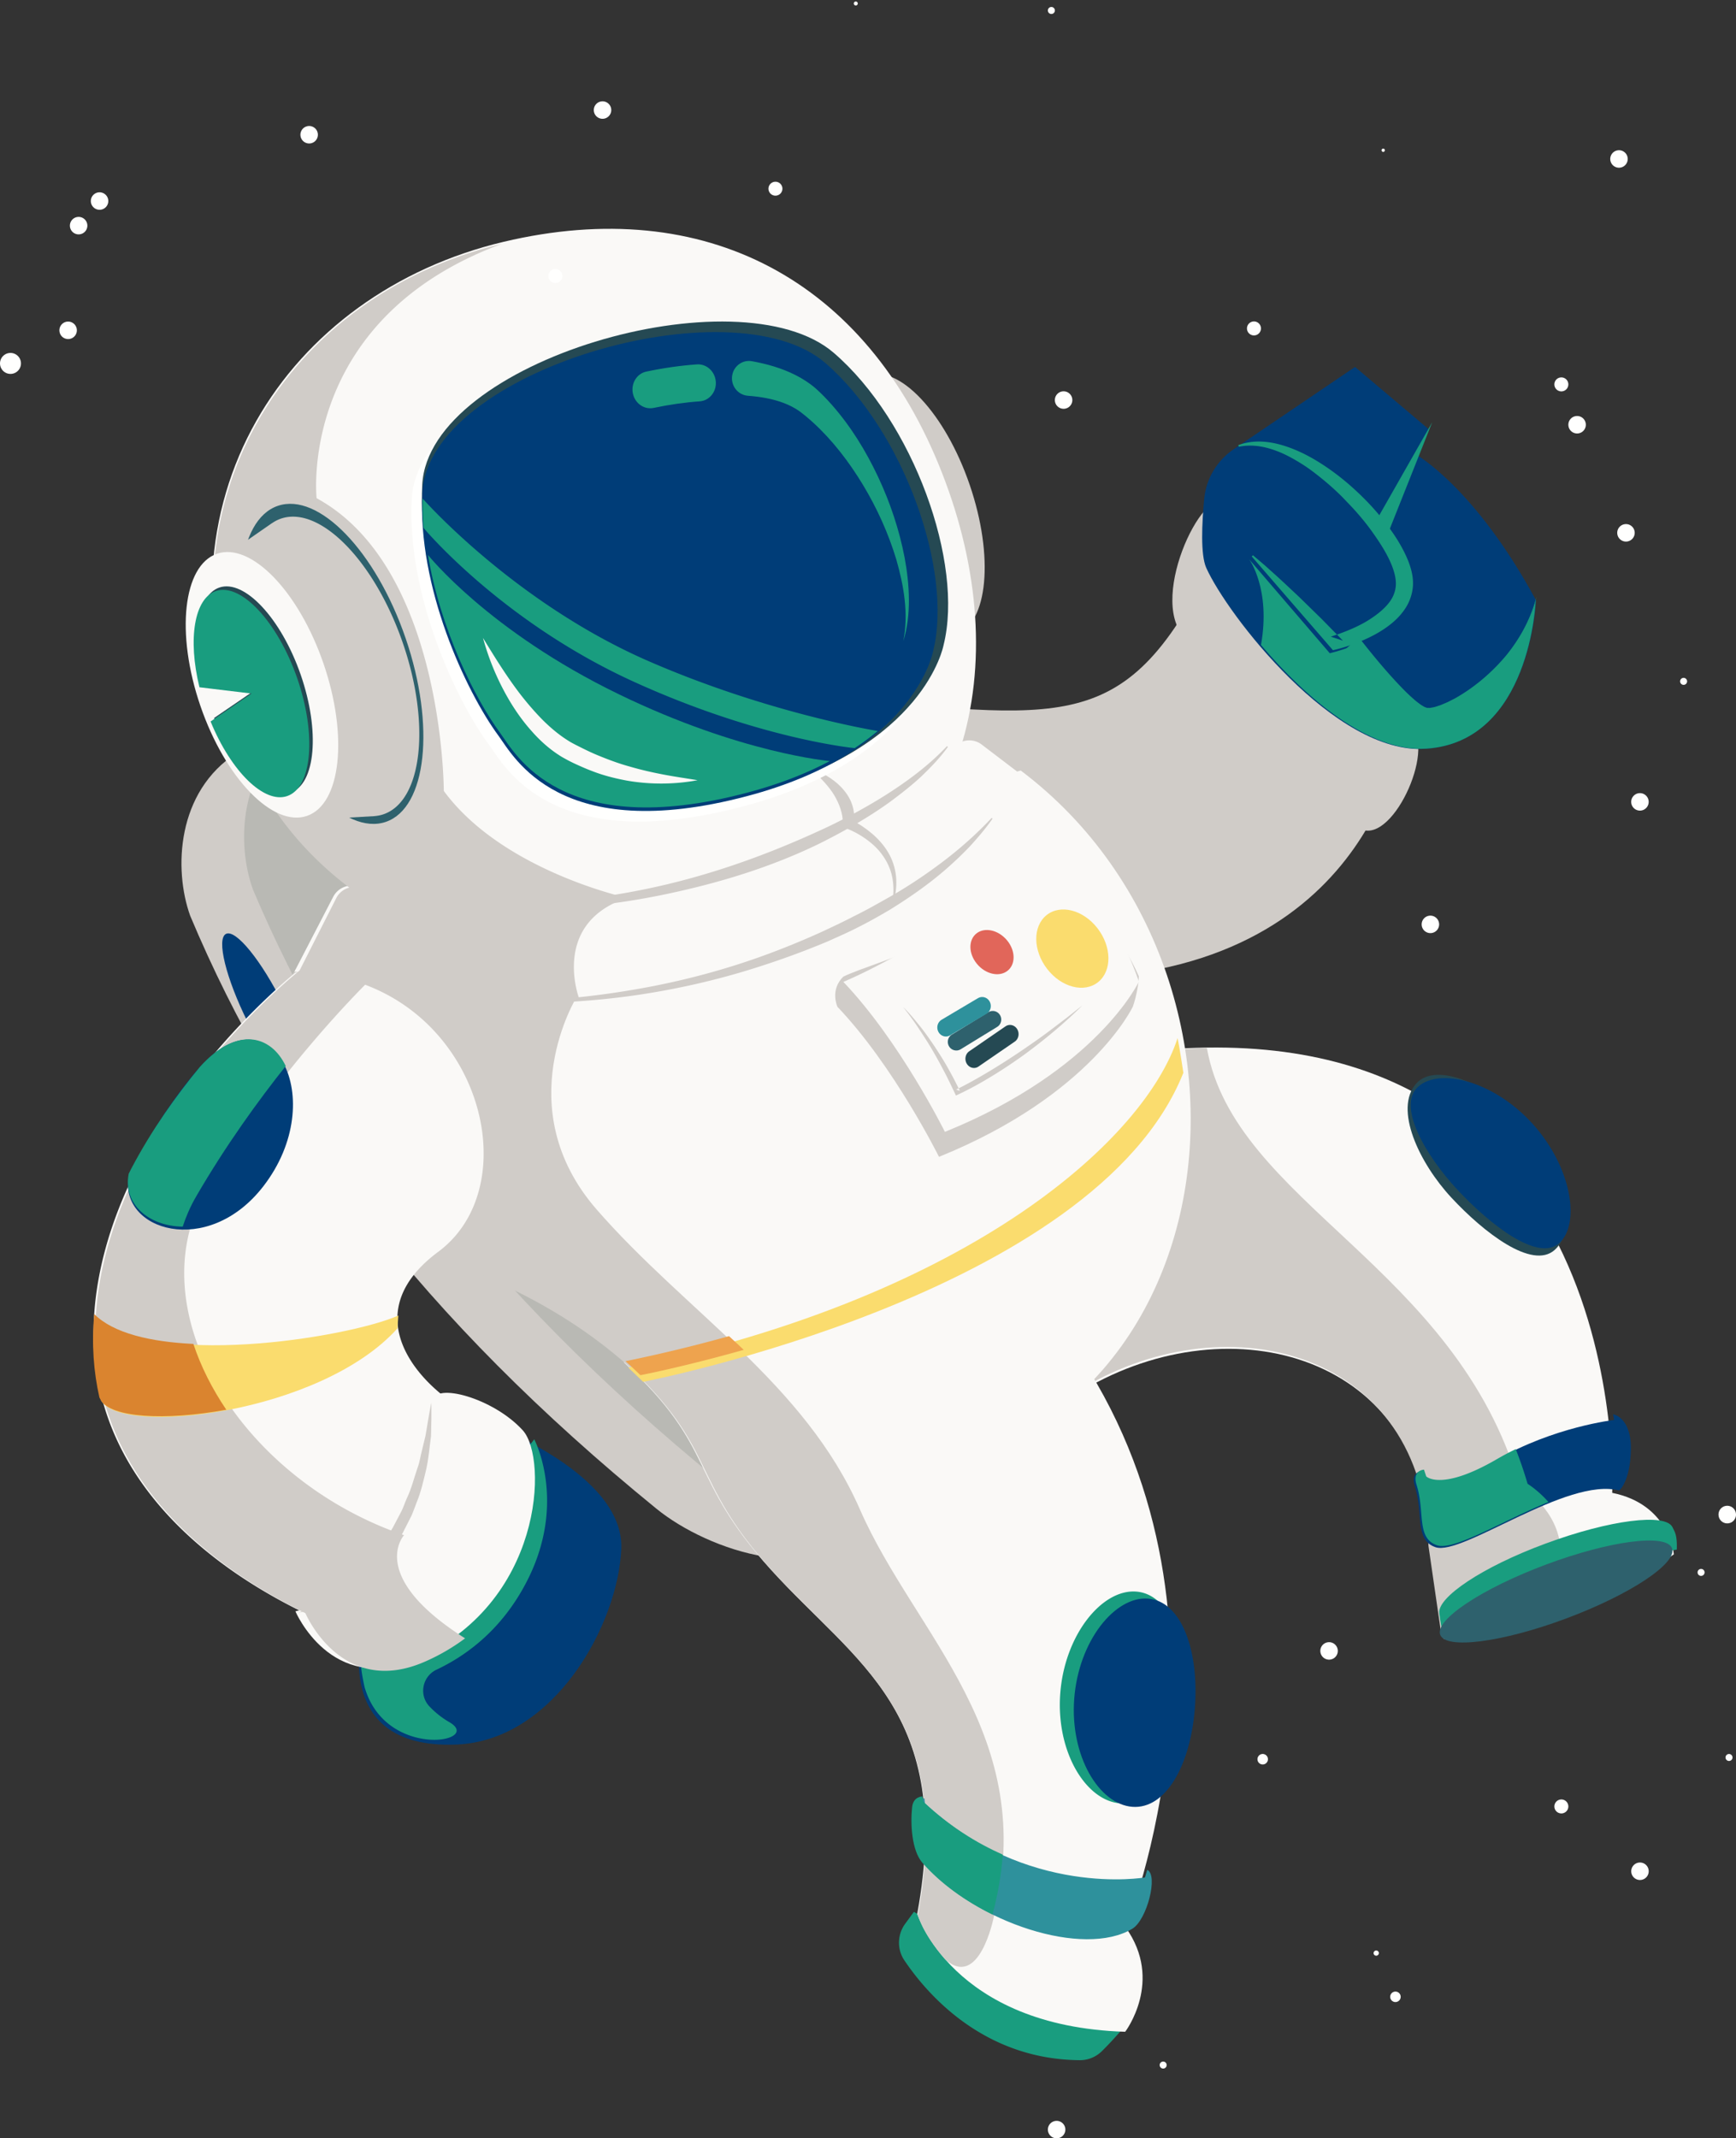 <svg xmlns="http://www.w3.org/2000/svg" width="497" height="612" viewBox="0 0 497 612">
    <rect x="0" y="0" width="497" height="612" fill="#333333" stroke="none"/>
    <g fill="none" fill-rule="evenodd">
        <path fill="#FFFFFE" d="M30.981 57.195a2.5 2.5 0 1 1-4.962.61 2.5 2.5 0 0 1 4.962-.61"/>
        <path fill="#D0CCC8" d="M315.006 348.09c-24.785 30.443-46.203 59.357-65.053 87.582-14.686 19.37-47.276 8.16-62.052-3.892-66.905-54.495-108.044-109.164-133.458-169.691-4.79-13.34-3.843-35.544 13.284-46.53 34.285-18.592 73.247-39.724 117.919-63.95 20.388-10.644 40.325-6.11 43.64 10.683 12.04 53.533 37.842 99.143 82.571 143.955 12.491 11.646 14.236 28.562 3.149 41.843"/>
        <path fill="#003D78" d="M81.093 287.486c6.237 12.548 9.012 23.845 6.2 25.233-2.813 1.387-10.149-7.658-16.386-20.205-6.237-12.546-9.012-23.843-6.2-25.233 2.814-1.387 10.149 7.66 16.386 20.205"/>
        <path fill="#B9B9B4" d="M331.201 341.18c-24.433 30.094-45.535 58.685-64.095 86.605-14.472 19.153-46.84 7.875-61.547-4.153-66.598-54.39-107.65-108.833-133.133-169.016-4.812-13.261-3.978-35.29 12.955-46.113l116.624-62.907c20.167-10.467 39.958-5.874 43.326 10.806 12.186 53.179 37.987 98.56 82.551 143.24 12.442 11.615 14.249 28.408 3.319 41.537"/>
        <path fill="#D0CCC8" d="M247.66 200.59c63.435 5.57 78.257 8.662 105.176-52.358 0 0 .161 29.758 48.864 59.677 0 0-6.588 68.776-92.267 72.059L247.66 200.59"/>
        <path fill="#D0CCC8" d="M402.177 207.194c-49.154-29.595-49.25-59.138-49.25-59.138-3.331-16.957-21.915 15.09-16.212 30.417 5.702 15.33 30.628 54.558 53.987 59.18 9.618 1.903 21.66-27.382 11.475-30.459"/>
        <path fill="#003D78" d="M345.338 162.522c-1.676-3.745-1.248-12.775-.583-19.772.547-5.75 3.658-10.947 8.442-14.189l34.734-23.54 21.01 17.75-3.626 7.272s16.917 9.36 34.42 41.737c0 0-1.445 40.525-31.577 42.54-26.051 1.743-56.862-38.501-62.82-51.798"/>
        <path fill="#199D7F" d="M408.339 214.273c-16.356 1.087-34.612-14.615-47.334-29.679 2.874-15.992-3.363-24.496-3.363-24.496l23.057 26.856s2.794-.608 6.393-2.027c0 0 15.697 18.857 21.008 19.588 5.313.732 27.043-12.05 31.57-32.791 0 0-1.397 40.56-31.331 42.549"/>
        <path fill="#199D7F" d="M366.41 129.432c1.829.756 3.569 1.706 5.271 2.728a46.826 46.826 0 0 1 4.912 3.37c3.153 2.43 6.166 5.059 8.884 7.97 2.778 2.84 5.37 5.857 7.615 9.055 2.243 3.169 4.336 6.474 5.561 9.776 1.22 3.348 1.344 5.92.057 8.51-1.286 2.575-4.065 4.89-7.222 6.833-3.154 1.923-6.977 3.404-10.492 4.541l3.474 1.144-6.197-6.311-6.338-6.192c-2.16-2.023-4.305-4.06-6.498-6.056l-3.312-2.972-3.4-2.9-.372.32 23.115 26.678.15.17.214-.051c4.132-.984 8.112-2.456 11.85-4.469 3.679-2.031 7.227-4.716 9.294-8.542 1-1.902 1.576-4.052 1.554-6.208-.007-2.162-.589-4.258-1.344-6.22-1.57-3.928-3.866-7.483-6.406-10.807a74.61 74.61 0 0 0-8.476-9.26c-3.062-2.858-6.368-5.467-9.9-7.743-3.525-2.273-7.32-4.205-11.38-5.397-4.023-1.196-8.505-1.528-12.53.013l.179.452c4.124-.85 8.097.07 11.737 1.568z"/>
        <path fill="#199D7F" d="M392.63 151.42l4.335 2.253 13.068-32.837zM431.03 187.795c-4.132 4.884-9.07 9.046-14.527 12.107l-2.077 1.055-2.112.896c-.705.192-1.432.51-2.105.604-.332.048-.695.15-.992.16-.264-.04-.538.023-.785-.05-.25-.13-.455-.143-.743-.31l-.879-.53c-.59-.441-1.196-.863-1.778-1.378a50.981 50.981 0 0 1-3.426-3.229c-4.44-4.56-8.594-9.592-12.542-14.65l-3.743 3.215c4.397 4.954 8.866 9.726 13.796 14.19a54.928 54.928 0 0 0 3.877 3.21c1.45.975 2.662 2.065 4.935 2.578.528.093 1.07.015 1.6.002.499-.06.906-.2 1.36-.302.898-.208 1.639-.59 2.458-.882.752-.38 1.513-.738 2.249-1.132l2.144-1.27c5.544-3.604 10.33-8.22 14.249-13.495 3.85-5.318 6.692-11.427 7.913-17.88-1.622 6.362-4.802 12.161-8.871 17.09zM261.641 547.179l-2.504 3.422c-2.25 3.08-2.37 7.272-.238 10.445 6.47 9.62 22.597 28.352 50.18 28.59a8.932 8.932 0 0 0 6.316-2.522c1.3-1.267 3.094-3.133 5.46-5.836l-59.214-34.099"/>
        <path fill="#FAF9F7" d="M310.203 397.753c42.46-25.054 98.15-9.949 99.427 45.61l3.722 25.673s27.842 2.671 65.849-24.176c0 0-1.166-14.295-17.644-17.6 0 0 6.314-139.95-131.648-126.55l-19.706 97.043"/>
        <path fill="#D0CCC8" d="M412.648 467.915l33.89-26.502c-1.579-10.376-11.561-16.335-11.561-16.335-18.301-62.828-81.523-80.77-89.47-125.164-.24.003-.476.005-.714.01-1.817.089-7.05.348-13.573.728-.501.047-.988.074-1.494.123l-19.6 96.368c42.21-24.884 97.562-9.891 98.826 45.28l3.696 25.492"/>
        <path fill="#FAF9F7" d="M84.678 277.445c-14.116 29.148-.075 62.901 56.823 88.353 56.9 25.452 54.22 57.134 90.111 58.733 121.47 5.417 141.657-143.006 60.614-203.999L84.678 277.445"/>
        <path fill="#FAF9F7" d="M178.621 389.938c26.967 24.838 17.865 32.614 42.123 59.354 24.26 26.74 52.467 40.643 41.851 98.468 0 0 9.975 32.21 59.536 33.743 0 0 11.102-14.537.161-29.828 0 0 37.484-90.658-15.084-166.447-52.569-75.792-128.587 4.71-128.587 4.71"/>
        <path fill="#D0CCC8" d="M140.882 366.287c17.42 7.77 29.238 16.124 38.299 24.02 26.71 24.744 17.721 32.535 41.864 59.233 24.186 26.744 52.3 40.656 41.745 98.464 0 0 1.034 5.022 7.783 12.762 9.784 8.758 13.885-11.9 13.885-11.9 13.22-52.532-22.466-80.755-38.267-116.854-15.801-36.096-50.008-56.689-75.417-85.895-25.41-29.206-5.595-60.911-5.595-60.911l-60.34-12.647-20.706 5.67c-14.112 29.061-.093 62.703 56.75 88.058"/>
        <path fill="#FADC6E" d="M337.131 297.11c-9.158 28.248-57.964 73.65-157.247 94.301l4.237 4.08s129.366-24.997 154.665-88.45c0 0-1.06-7.128-1.655-9.93"/>
        <path fill="#EEA34E" d="M183.354 393.583s12.054-2.306 29.569-7.25a441.737 441.737 0 0 0-4.208-3.924 435.372 435.372 0 0 1-29.649 7.172 146.362 146.362 0 0 1 4.13 3.855l.158.147"/>
        <path fill="#199D7F" d="M478.799 437.066c-1.99-4.044-17.836-2.109-36.267 4.693-18.434 6.803-31.05 15.476-30.481 19.938.651 5.106 1.257 6.415 1.257 6.415-1.6-4.212 12.049-13.137 30.48-19.938 18.43-6.802 31.847-3.462 36.266-4.695.132-4.156-.532-4.944-1.255-6.413"/>
        <path fill="#2E616D" d="M478.682 443.112c1.599 4.263-11.96 13.261-30.286 20.103-18.33 6.841-34.48 8.933-36.078 4.674-1.6-4.263 11.962-13.262 30.288-20.103 18.326-6.842 34.477-8.935 36.076-4.674"/>
        <path fill="#254953" d="M415.525 342.778c-9.24-9.945-16.549-25.402-10.063-32.675 5.762-6.461 21.628.394 32.771 12.814 11.145 12.422 13.306 29.035 6.863 34.815-6.443 5.78-20.33-5.011-29.57-14.954"/>
        <path fill="#003D78" d="M417.247 340.508c-9.237-9.91-17.361-24.031-11.236-29.5 6.126-5.468 21.69-1.647 32.84 10.72 11.148 12.368 13.662 28.596 7.536 34.066-6.127 5.469-19.904-5.378-29.14-15.286M410.96 442.813c7.614 2.613 37.629-20.187 52.613-16.217 0 0 3.173-2.501 3.329-11.773.154-9.27-5.088-10.051-5.088-10.051l.289 1.626s-17.344 1.954-33.74 11.496c-16.197 9.425-20.513 5.026-20.513 5.026l-.647-1.949s-3.5.124-2.143 4.41c2.495 7.878-.146 15.358 5.9 17.432"/>
        <path fill="#199D7F" d="M408.316 422.555l-.64-1.929s-3.463.122-2.12 4.369c2.47 7.803-.142 15.213 5.84 17.269 4.813 1.655 18.668-6.96 31.914-12.374-2.974-3.383-5.98-5.217-5.98-5.217-.994-3.446-2.143-6.737-3.385-9.927a79.545 79.545 0 0 0-5.339 2.836c-16.02 9.333-20.29 4.973-20.29 4.973M339.08 487.296c-1.265 16.734-8.577 29.55-18.39 28.824-9.813-.727-18.412-14.722-17.148-31.457 1.264-16.736 11.912-29.87 21.723-29.144 9.815.725 15.077 15.042 13.814 31.777"/>
        <path fill="#003D78" d="M342.087 488.772c-1.233 16.457-8.346 29.062-17.887 28.35-9.538-.713-17.894-14.472-16.66-30.928 1.234-16.457 11.588-29.378 21.129-28.666 9.539.711 14.65 14.789 13.418 31.244"/>
        <path fill="#2E919C" d="M264.603 533.518c14.791 16.794 45.655 26.876 59.58 18.494 4.193-2.524 7.486-15.415 4.255-16.84l-.645 2.16s-33.956 5.928-62.995-21.21l-.156-1.428s-2.626-.07-2.967 3.015c-.507 4.602-.207 12.248 2.928 15.81"/>
        <path fill="#199D7F" d="M264.262 515.6l-.158-1.442s-2.63-.072-2.968 3.04c-.504 4.64-.197 12.352 2.946 15.947 5.192 5.934 12.357 11.035 20.074 14.805.068-.282.103-.449.103-.449 1.557-5.869 2.44-11.412 2.81-16.706-7.485-3.302-15.307-8.135-22.807-15.196"/>
        <path fill="#D0CCC8" d="M244.376 150.21c7.003 20.466 20.122 34.5 29.303 31.346 9.182-3.153 10.949-22.3 3.945-42.766-7.003-20.465-20.124-34.5-29.305-31.345-9.18 3.153-10.947 22.3-3.943 42.765"/>
        <path fill="#FAF9F7" d="M69.428 213.364c21.604 55.072 97.706 76.853 152.995 55.277 55.289-21.576 68.826-78.34 47.222-133.412-21.605-55.073-67.7-79.724-125.457-66.023-61.761 14.651-102.223 74.15-74.76 144.158"/>
        <path fill="#FAF9F7" d="M272.98 213.995c-21.842 25.974-99.114 57.908-170.95 39.658-2.631-.667-5.38.6-6.623 2.998l-11.074 21.367s63.62 19.596 133.048-3.727c63.053-21.18 74.603-52.866 74.603-52.866l-10.928-8.327a5.895 5.895 0 0 0-8.076.897"/>
        <path fill="#D0CCC8" d="M90.641 142.591c36.43 19.826 36.416 83.776 36.416 83.776 16.78 22.867 52.493 30.607 52.493 30.607-21.797 7.195-13.862 28.476-13.769 28.728-45.847 3.807-80.432-7.096-80.442-7.1l10.929-21.557a5.815 5.815 0 0 1 3.725-3.008c-13.399-10.182-24.103-23.376-30.312-39.352-27.388-70.47 12.705-130.261 74.024-144.902-58.675 21.64-53.064 72.808-53.064 72.808"/>
        <path fill="#D0CCC8" d="M140.515 287.04c13.134.414 26.331-.177 39.406-1.907 13.063-1.781 25.996-4.706 38.55-8.836a236.981 236.981 0 0 0 18.579-6.897c3.01-1.369 6.056-2.67 8.99-4.206 2.959-1.488 5.836-3.132 8.692-4.805 5.628-3.484 11.088-7.27 16.077-11.612 2.49-2.17 4.88-4.451 7.14-6.844 2.204-2.45 4.349-4.945 6.208-7.643l-.255-.2c-4.466 4.765-9.348 9.063-14.538 12.95-5.183 3.888-10.612 7.45-16.296 10.58-2.818 1.601-5.656 3.176-8.577 4.598-2.87 1.517-5.823 2.88-8.763 4.271a233.05 233.05 0 0 1-18.107 7.37c-12.29 4.38-25.015 7.593-37.94 9.68-12.916 2.142-26.034 3.163-39.16 3.18l-.006.32M271.116 213.548c-5.24 5.564-11.366 10.069-17.728 14.107a162.716 162.716 0 0 1-19.929 10.616c-13.694 6.223-27.92 11.357-42.584 14.849-14.659 3.487-29.706 5.372-44.8 5.55-15.093.288-30.244-1.431-44.995-5.033l-.08.325c14.672 4.042 29.86 6.229 45.084 6.384 15.222.16 30.462-1.405 45.367-4.605 14.896-3.168 29.619-7.675 43.397-14.423 6.843-3.442 13.555-7.209 19.803-11.706 3.097-2.285 6.137-4.648 8.976-7.263 2.787-2.665 5.49-5.444 7.744-8.585l-.255-.216"/>
        <path fill="#D0CCC8" d="M232.664 220.584c2.508 2.244 4.681 4.568 6.2 7.065 1.474 2.53 2.455 5.166 2.444 8.067l-.005 1.027.924.338c2.019.737 4.092 1.883 5.865 3.174 1.784 1.306 3.394 2.832 4.633 4.607 1.254 1.773 2.195 3.78 2.666 5.959.471 2.203.495 4.556.19 6.932l.342.056c.606-2.36.847-4.793.58-7.172-.271-2.338-1.01-4.635-2.231-6.664-1.189-2.03-2.794-3.82-4.604-5.377-1.849-1.562-3.803-2.89-6.177-4.026l.912 1.348c.21-1.703.202-3.467-.295-5.134-.468-1.654-1.326-3.207-2.451-4.546-1.086-1.358-2.44-2.525-3.911-3.52-1.486-.987-3.098-1.833-4.897-2.376l-.185.242"/>
        <path fill="#2E616D" d="M73.848 197.264c8.546 24.974 24.945 41.966 36.626 37.955 11.683-4.012 14.225-27.51 5.677-52.484-8.546-24.973-24.944-41.967-36.626-37.954-11.682 4.012-14.223 27.51-5.677 52.483"/>
        <path fill="#D0CCC8" d="M63.93 159.385l13.98-9.687.006.012a10.45 10.45 0 0 1 2.527-1.28c11.144-3.781 26.741 12.099 34.836 35.469 8.095 23.37 5.622 45.381-5.522 49.163-.804.273-1.632.431-2.478.504l.004.01-17.312.992-26.04-75.183"/>
        <path fill="#FAF9F7" d="M57.371 202.037c7.111 20.721 20.768 34.815 30.505 31.48 9.736-3.334 11.864-22.833 4.753-43.555-7.111-20.72-20.768-34.815-30.503-31.48-9.74 3.334-11.865 22.835-4.755 43.555"/>
        <path fill="#254953" d="M73.008 197.5l-11.717 7.994c5.888 14.36 15.345 23.575 21.909 21.354 7.17-2.426 8.465-17.67 2.875-33.771-5.593-16.1-16.093-27.352-23.26-24.927-6.144 2.08-8.12 13.622-4.715 27.551l14.908 1.799"/>
        <path fill="#199D7F" d="M72.005 198.498l-11.715 7.995c5.888 14.36 15.344 23.577 21.909 21.355 7.168-2.426 8.467-17.67 2.876-33.771-5.594-16.1-16.092-27.352-23.262-24.926-6.143 2.08-8.118 13.622-4.713 27.549l14.905 1.798"/>
        <path fill="#FFFFFE" d="M235.69 104.978c22.772 19.588 37.353 60.2 31.434 83.686 0 0-5.34 29.22-54.463 42.15-54.778 14.419-68.068-11.412-72.524-17.435-9.632-13.016-23.755-43.315-22.245-70.75 1.947-35.334 90.693-60.97 117.799-37.651"/>
        <path fill="#254953" d="M238.689 100.978c22.773 19.587 37.353 60.2 31.437 83.686 0 0-5.343 29.22-54.466 42.15-54.78 14.419-68.068-11.411-72.524-17.433-9.632-13.018-23.754-43.317-22.244-70.75 1.945-35.335 90.691-60.971 117.797-37.653"/>
        <path fill="#003D78" d="M236.29 103.896c22.323 19.316 36.636 59.343 30.855 82.48 0 0-5.213 28.786-53.329 41.493-53.655 14.168-66.691-11.293-71.06-17.23-9.446-12.832-23.304-42.695-21.843-69.726 1.882-34.814 88.805-60.012 115.377-37.017"/>
        <path fill="#199D7F" d="M244.687 214.117s-27.036-2.537-63.166-18.971c-38.006-17.286-60.286-44.078-60.286-44.078a81.614 81.614 0 0 1-.261-8.407s26.194 29.83 64.848 46.623c34.543 15.007 65.469 19.93 65.469 19.93a71.56 71.56 0 0 1-6.604 4.903"/>
        <path fill="#199D7F" d="M213.873 226.879c-53.417 14.116-66.4-11.27-70.752-17.189-7.26-9.877-17.133-29.87-20.597-50.872 0 0 17.24 21.749 54.666 39.895 35.002 16.968 60.382 19.103 60.382 19.103-6.427 3.417-14.214 6.556-23.699 9.063M214.122 113.27c3.556.26 7.055.862 10.193 2.048 1.569.589 3.037 1.327 4.34 2.226.614.399 1.405 1.091 2.1 1.624.697.605 1.413 1.188 2.092 1.826 5.498 5.038 10.24 11.196 14.234 17.82 4.002 6.636 7.251 13.81 9.523 21.321 2.15 7.492 3.561 15.49 2.008 23.346 1.188-3.8 1.615-7.85 1.6-11.88-.03-4.034-.498-8.068-1.234-12.05-1.541-7.952-4.128-15.716-7.6-23.096-3.479-7.378-7.793-14.443-13.353-20.732-1.425-1.592-2.797-3.033-4.518-4.57-1.794-1.546-3.754-2.795-5.768-3.809-4.036-2.034-8.254-3.195-12.44-3.958l-.01-.002c-2.664-.486-5.2 1.32-5.664 4.03-.464 2.711 1.319 5.305 3.983 5.79.17.031.345.053.514.066M201.49 114.634c2.154-.715 3.627-2.92 3.437-5.409-.222-2.92-2.643-5.13-5.41-4.935-4.672.33-9.54 1.022-14.467 2.06-2.716.549-4.445 3.36-3.868 6.23.577 2.87 3.245 4.735 5.96 4.163 4.503-.947 8.937-1.58 13.177-1.878.408-.029.799-.109 1.17-.231"/>
        <path fill="#FAF9F7" d="M199.703 223.305c-3.332-.563-6.612-1.015-9.84-1.641-3.227-.615-6.398-1.34-9.493-2.247-3.112-.846-6.115-1.967-9.068-3.18-1.483-.6-2.93-1.285-4.374-1.994l-2.17-1.086c-.698-.377-1.335-.689-1.982-1.112-2.58-1.596-5.003-3.61-7.26-5.836-2.234-2.246-4.338-4.678-6.334-7.223-3.966-5.12-7.427-10.697-10.898-16.395a72.397 72.397 0 0 0 7.88 18.445c1.764 2.894 3.76 5.676 6.069 8.242 2.275 2.592 4.88 4.966 7.91 6.91.735.493 1.581.931 2.338 1.35.747.393 1.507.772 2.283 1.128 1.552.714 3.125 1.409 4.738 2.013 3.205 1.26 6.57 2.1 9.933 2.73a57.607 57.607 0 0 0 20.268-.104M84.653 278.314c50.526.252 68.536 59.39 40.807 79.962-27.73 20.573.729 44.472 14.878 48.618 13.53 3.968 18.398 68.497-33.56 62.63 0 0-90.093-26.24-79.04-100.514 7.683-51.614 56.915-90.696 56.915-90.696"/>
        <path fill="#003D78" d="M177.864 443.25c-.859 21.558-19.156 54.971-47.271 56.054-37.488 1.443-26.296-35.365-26.296-35.365l35.851-56.357s38.576 14.108 37.716 35.667z"/>
        <path fill="#199D7F" d="M103.336 476.586l49.614-64.65s9.358 17.657-1.785 39.997c-6.534 13.1-16.2 21.222-26.198 25.94-4.045 1.908-5.11 7.228-2.05 10.485a25.243 25.243 0 0 0 5.759 4.55c9.761 5.675-17.897 10.735-24.161-9.608-.075.007-1.044-4.432-1.179-6.714"/>
        <path fill="#FAF9F7" d="M123.907 401c.285-5.481 17.327-.928 25.77 8.38 7.266 8.014 5.85 49.728-30.862 65.518-24.014 10.328-34.245-13.731-34.245-13.731s36.617-8.012 39.337-60.168"/>
        <path fill="#D0CCC8" d="M28.232 369.001c7.766-51.847 57.403-91.124 57.403-91.124 5.922-.822 14.603.947 19.513 3.34-.459.472-27.272 26.785-46.333 59.931-19.249 33.475 9.285 81.938 56.86 98.226 0 0-10.745 11.684 17.475 29.528a57.918 57.918 0 0 1-11.609 6.719c-23.88 10.385-34.106-13.928-34.106-13.928C61.38 448.982 20.524 420.495 28.232 369"/>
        <path fill="#FADC6E" d="M114.044 376.522c-14.807 6.48-71.546 15.474-86.97-.249 0 0-1.37 12.85 1.892 24.596 5.818 10.281 62.937 3.711 84.813-20.666l.265-3.68"/>
        <path fill="#DA842F" d="M64.79 403.472c-4.096-6.053-7.297-12.403-9.423-18.834-12.2-.58-22.894-3.024-28.393-8.545-.783 8.628-.169 16.568 1.489 23.88.135.244.237.477.38.723 2.89 5.046 18.34 5.995 35.946 2.776"/>
        <path fill="#D0CCC8" d="M85.52 461.537c6.25-1.045 12.122-4.09 17.175-8.06 5.097-3.978 9.273-9.096 12.574-14.688l2.207-4.345c.396-.712.686-1.468.97-2.23l.863-2.275c1.239-3.005 1.929-6.18 2.691-9.314.723-3.144.949-6.384 1.392-9.551.108-3.216.152-6.426.089-9.611-.648 3.146-1.112 6.28-1.65 9.384l-1.102 4.596c-.404 1.516-.594 3.084-1.156 4.55-1.024 2.955-1.74 6.003-3.089 8.804-.642 1.409-1.072 2.916-1.836 4.261l-2.155 4.092c-3.08 5.326-6.879 10.21-11.401 14.38-4.536 4.142-9.719 7.666-15.573 10.007"/>
        <path fill="#003D78" d="M75.383 339.53c-15.954 20.625-41.467 12.609-38.535-3.016 0 0 8.365-17.59 20.31-31.036 20.487-23.061 37.609 8.991 18.225 34.051z"/>
        <path fill="#199D7F" d="M56.087 342.556c-1.589 2.745-2.824 5.6-3.784 8.52-9.69-.14-17.14-6.428-15.46-15.141.272-.53.53-1.068.806-1.593l.015-.026c5.815-11.025 12.836-20.834 19.6-29.006l.004-.002c10.638-11.768 20.33-9.01 24.535-.2-7.835 9.854-17.205 22.753-25.716 37.448"/>
        <path fill="#D0CCC8" d="M297.978 248.93s18.703 9.161 28.049 30.482c.03 1.867-.706 5.854-1.692 8.66 0 0-11.838 25.329-55.51 43.023 0 0-12.882-25.977-29.063-42.928 0 0-2.277-4.817 1.691-8.66 9.683-4.618 35.686-10.277 56.525-30.578"/>
        <path fill="#FAF9F7" d="M299.693 241.78s17.405 13.228 26.367 39.141c0 0-11.846 25.33-55.543 43.027 0 0-12.887-25.977-29.075-42.926 0 0 30.965-12.675 58.251-39.242"/>
        <path fill="#D0CCC8" d="M258.545 288.208c1.745 1.703 3.298 3.577 4.817 5.47 1.528 1.894 2.903 3.89 4.26 5.901 1.32 2.032 2.643 4.069 3.812 6.188a112.98 112.98 0 0 1 3.359 6.434l-1.056-.37c3.232-1.548 6.398-3.379 9.511-5.222 3.101-1.877 6.16-3.83 9.161-5.864 2.988-2.05 5.984-4.103 8.858-6.315l4.333-3.296 4.272-3.38c-5.137 5.107-10.752 9.766-16.635 14.091-2.967 2.13-6.004 4.176-9.137 6.079-3.134 1.92-6.323 3.701-9.699 5.29l-.72.339-.339-.71c-1.023-2.159-2.041-4.321-3.17-6.43a139.279 139.279 0 0 0-3.484-6.284c-1.222-2.064-2.546-4.069-3.868-6.08-1.34-2-2.757-3.952-4.275-5.84"/>
        <path fill="#FADC6E" d="M299.804 277.332c4.09 5.283 10.63 6.953 14.605 3.73 3.976-3.22 3.88-10.113-.212-15.395-4.091-5.281-10.632-6.951-14.606-3.73-3.976 3.222-3.88 10.114.213 15.395"/>
        <path fill="#254953" d="M279.122 305.64c-.887.11-1.805-.32-2.332-1.187-.73-1.207-.423-2.805.69-3.57l10.39-7.139c1.112-.762 2.607-.407 3.339.803.732 1.206.423 2.804-.69 3.568l-10.39 7.139a2.256 2.256 0 0 1-1.007.386"/>
        <path fill="#2E616D" d="M274.082 300.641a2.426 2.426 0 0 1-2.377-1.17c-.697-1.162-.333-2.675.812-3.376l10.44-6.4c1.142-.701 2.64-.329 3.338.833.697 1.163.333 2.675-.814 3.378l-10.44 6.398a2.382 2.382 0 0 1-.96.337"/>
        <path fill="#2E919C" d="M271.098 296.64c-.95.116-1.925-.362-2.433-1.29-.675-1.232-.276-2.795.894-3.488l10.432-6.19c1.178-.694 2.669-.255 3.344.978.675 1.232.276 2.793-.894 3.488l-10.432 6.188c-.291.172-.6.275-.91.313"/>
        <path fill="#E1665A" d="M279.661 275.83c2.43 2.97 6.345 3.89 8.74 2.048 2.397-1.837 2.369-5.736-.061-8.708-2.43-2.971-6.347-3.888-8.74-2.05-2.397 1.84-2.37 5.74.061 8.71"/>
        <path fill="#FFFFFE" d="M448.985 516.756a2 2 0 1 1-3.97.488 2 2 0 0 1 3.97-.488M394.75 558.909a.756.756 0 0 1-1.5.184.755.755 0 1 1 1.5-.184M333.993 590.878a1 1 0 1 1-1.984.245 1 1 0 0 1 1.984-.245M362.989 503.317a1.5 1.5 0 1 1-2.978.365 1.5 1.5 0 0 1 2.978-.365M382.981 472.195a2.5 2.5 0 1 1-4.964.61 2.5 2.5 0 0 1 4.964-.61M495.992 502.878a.998.998 0 1 1-1.982.243.998.998 0 0 1 1.982-.243M471.981 535.195a2.5 2.5 0 1 1-4.961.611 2.5 2.5 0 0 1 4.961-.611M400.989 571.316a1.5 1.5 0 1 1-2.978.367 1.5 1.5 0 0 1 2.978-.367M304.981 609.195a2.5 2.5 0 1 1-4.963.61 2.5 2.5 0 0 1 4.963-.61M396.47 42.942a.473.473 0 1 1-.528-.41.473.473 0 0 1 .527.41M465.981 45.195a2.5 2.5 0 1 1-4.964.608 2.5 2.5 0 0 1 4.964-.608M448.985 109.756a2 2 0 1 1-3.97.488 2 2 0 0 1 3.97-.488M453.981 121.195a2.5 2.5 0 1 1-4.961.61 2.5 2.5 0 0 1 4.961-.61M467.981 152.196a2.5 2.5 0 1 1-4.963.608 2.5 2.5 0 0 1 4.963-.608M482.993 194.878a1 1 0 1 1-1.985.244 1 1 0 0 1 1.985-.244M360.985 93.755a2 2 0 1 1-3.971.489 2 2 0 0 1 3.971-.489M411.981 264.195a2.5 2.5 0 1 1-4.961.61 2.5 2.5 0 0 1 4.961-.61M471.981 229.195a2.5 2.5 0 1 1-4.964.61 2.5 2.5 0 0 1 4.964-.61M306.981 114.195a2.501 2.501 0 1 1-4.965.608 2.501 2.501 0 0 1 4.965-.608M301.992 2.877a1 1 0 1 1-1.986.244 1 1 0 0 1 1.986-.244M245.563.93a.565.565 0 0 1-.495.632.565.565 0 1 1-.138-1.124.566.566 0 0 1 .633.493M223.985 53.756a1.999 1.999 0 1 1-3.97.488 2 2 0 0 1 3.97-.488M5.978 103.634a3 3 0 1 1-5.955.733 3 3 0 0 1 5.955-.733M21.981 94.195a2.5 2.5 0 1 1-4.962.61 2.5 2.5 0 0 1 4.962-.61M24.981 64.195a2.5 2.5 0 1 1-4.96.61 2.5 2.5 0 0 1 4.96-.61M90.981 38.195a2.5 2.5 0 1 1-4.961.61 2.5 2.5 0 0 1 4.961-.61M160.985 78.755a2 2 0 1 1-3.971.489 2 2 0 0 1 3.971-.489M174.981 31.195a2.5 2.5 0 1 1-4.963.609 2.5 2.5 0 0 1 4.963-.609M487.992 449.877a1 1 0 1 1-1.984.246 1 1 0 0 1 1.984-.246M496.981 433.196a2.499 2.499 0 1 1-4.962.61 2.5 2.5 0 1 1 4.962-.61M483.989 360.316a1.5 1.5 0 1 1 0 0"/>
    </g>
</svg>

